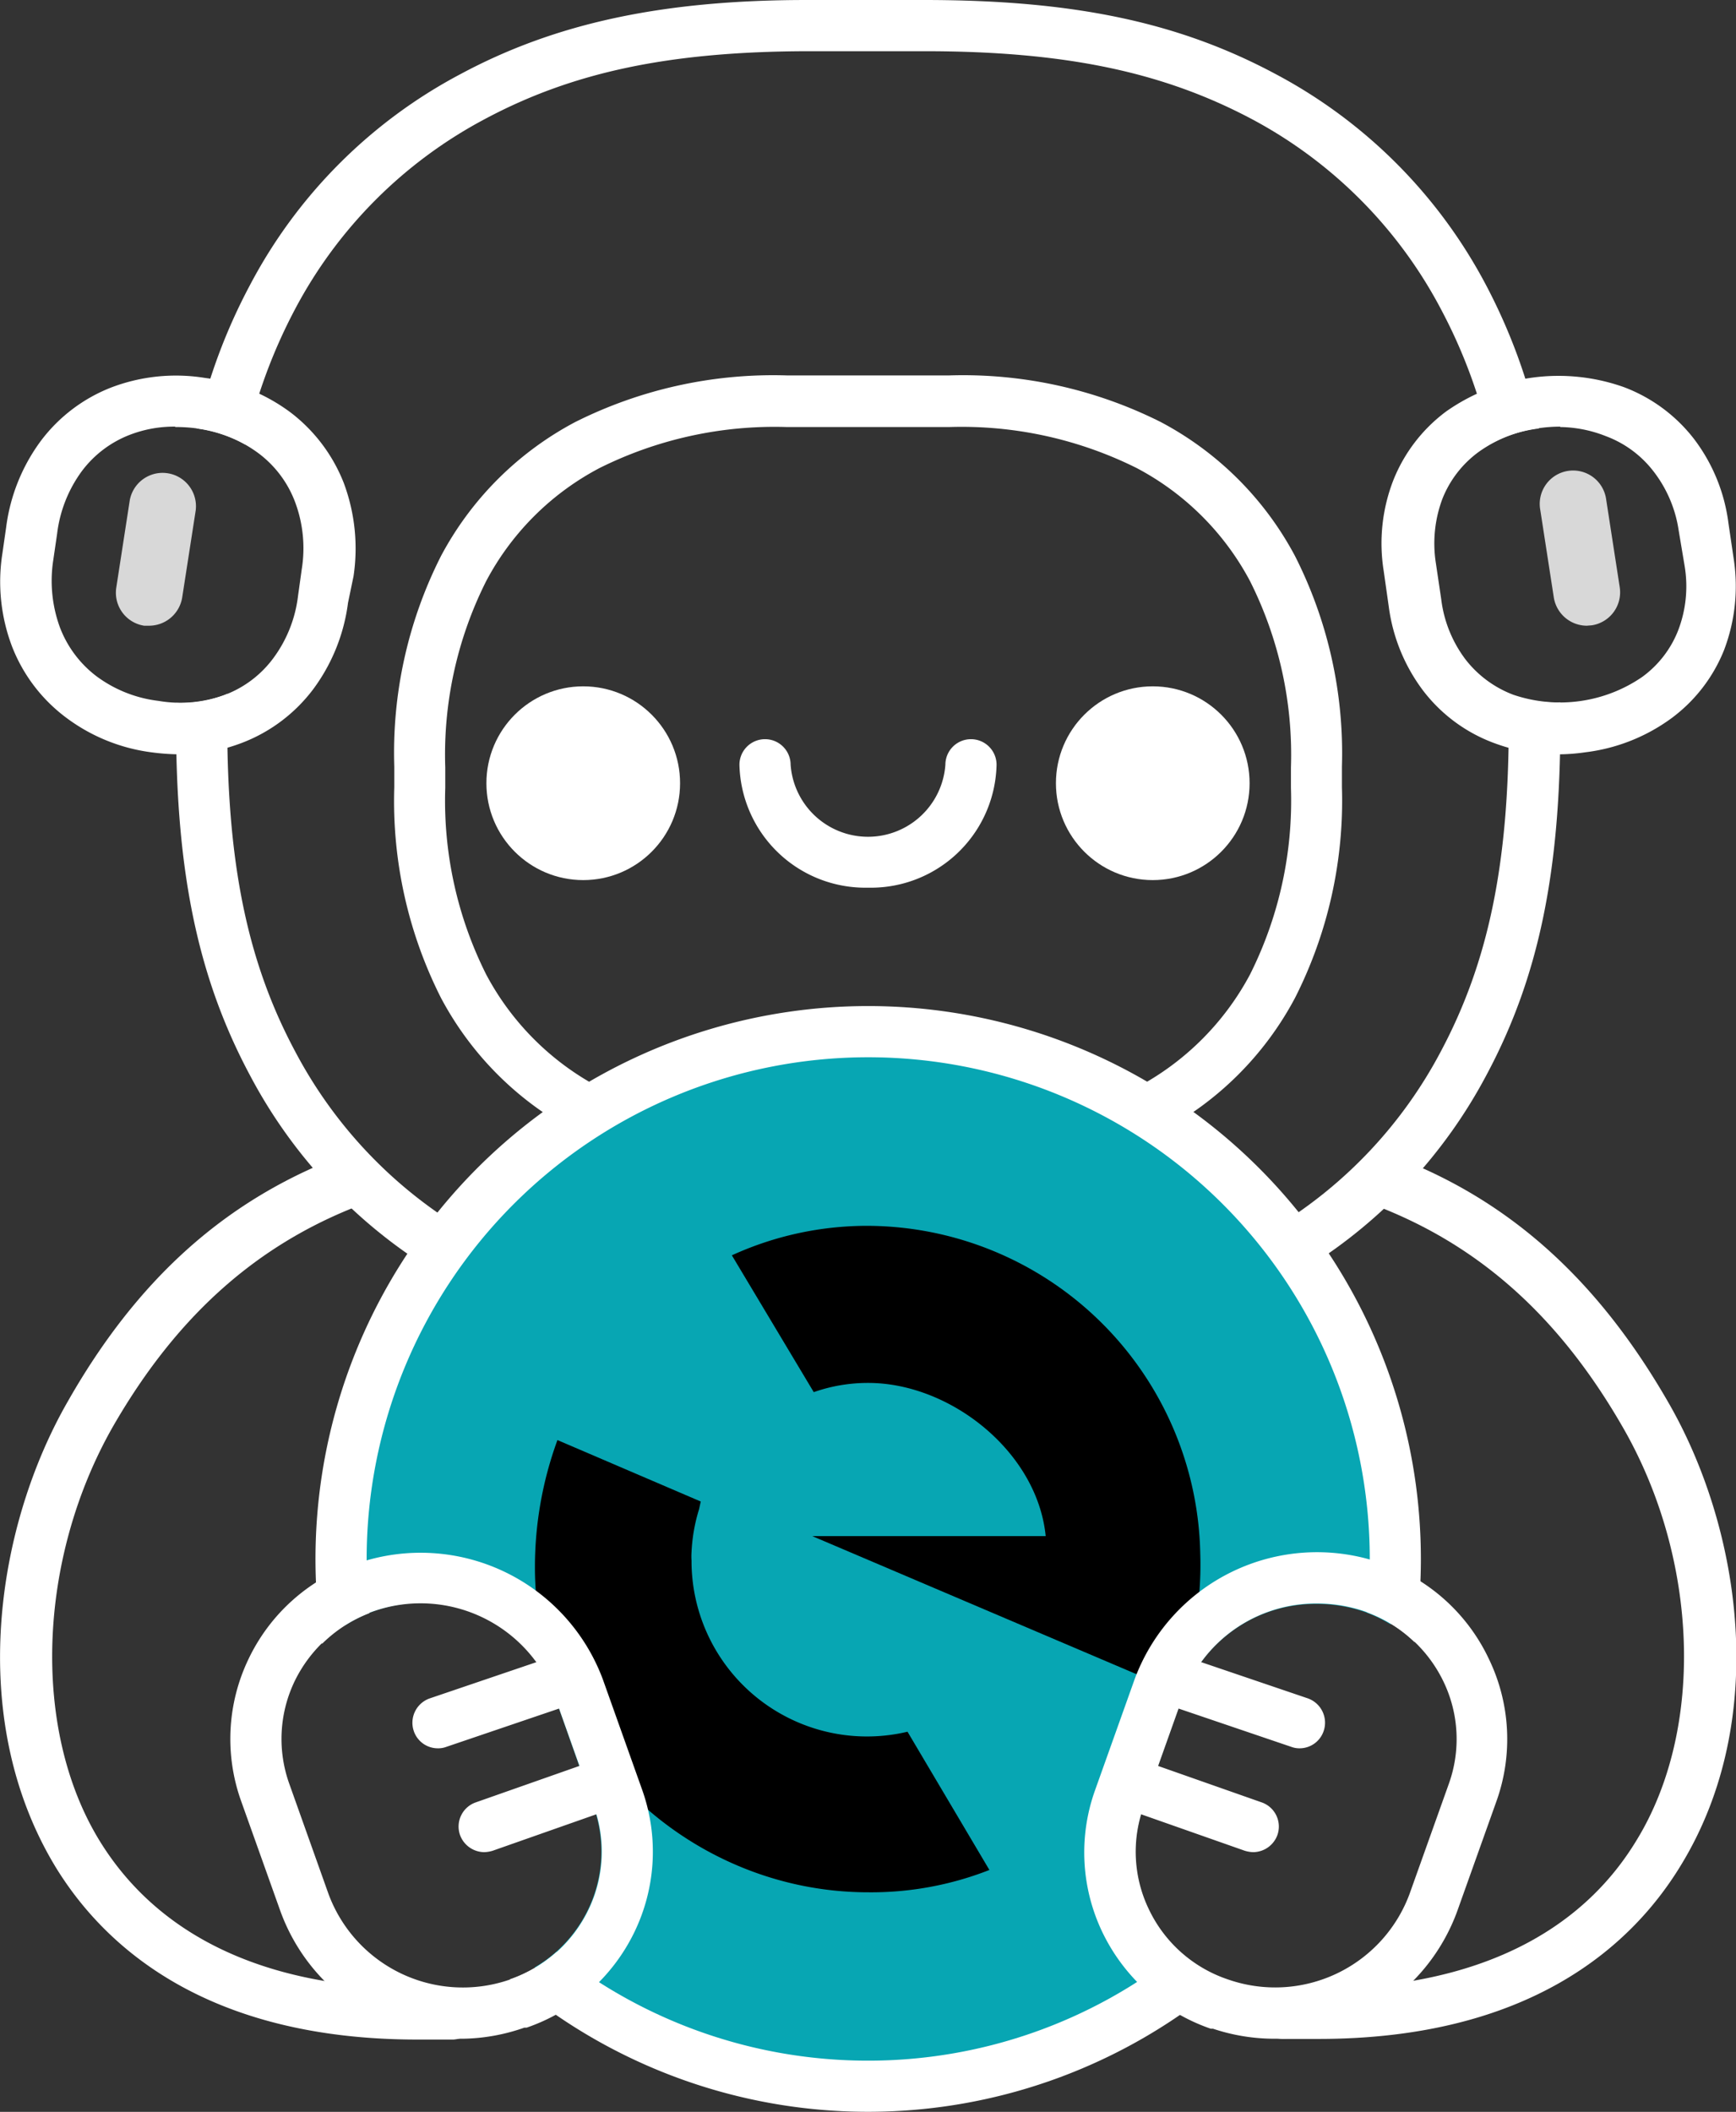 <svg xmlns="http://www.w3.org/2000/svg" viewBox="0 0 84.8 103.11">
    <rect x="0" y="0" width="84.8" height="103.11" fill="#333333" stroke="none"/>
    <defs>
        <style>
            .mew-cls-1 {
                fill: #fff;
            }

            .mew-cls-2 {
                fill: #07a6b3;
            }

            .mew-cls-3 {
                fill: #d8d8d8;
            }
        </style>
    </defs>
    <g id="Layer_2" data-name="Layer 2">
        <path class="mew-cls-1"
            d="M46.37,57.54H38.44a21.45,21.45,0,0,1-10.33-2.28,15.7,15.7,0,0,1-6.57-6.54,21.29,21.29,0,0,1-2.28-10.29v-1a21.25,21.25,0,0,1,2.28-10.28,15.78,15.78,0,0,1,6.57-6.55,21.57,21.57,0,0,1,10.33-2.27h7.93a21.52,21.52,0,0,1,10.32,2.27,15.78,15.78,0,0,1,6.57,6.55,21.27,21.27,0,0,1,2.29,10.28v1a21.29,21.29,0,0,1-2.29,10.29,15.7,15.7,0,0,1-6.57,6.54A21.41,21.41,0,0,1,46.37,57.54ZM38.44,20.85a19.16,19.16,0,0,0-9.15,2,13.22,13.22,0,0,0-5.54,5.52,18.84,18.84,0,0,0-2,9.1v1a18.91,18.91,0,0,0,2,9.11,13.28,13.28,0,0,0,5.54,5.52,19.16,19.16,0,0,0,9.15,2h7.93a19.16,19.16,0,0,0,9.15-2,13.34,13.34,0,0,0,5.54-5.52,18.91,18.91,0,0,0,2-9.11v-1a18.87,18.87,0,0,0-2-9.1,13.28,13.28,0,0,0-5.54-5.52,19.16,19.16,0,0,0-9.15-2Z" />
        <circle id="left-eye" class="mew-cls-1" cx="28.49" cy="38.24" r="4.73" />
        <circle id="right-eye" class="mew-cls-1" cx="56.31" cy="38.24" r="4.73" />
        <path class="mew-cls-1"
            d="M42.4,43.34a6.15,6.15,0,0,1-6.28-6,1.25,1.25,0,0,1,2.5,0,3.79,3.79,0,0,0,7.56,0,1.25,1.25,0,0,1,2.5,0A6.14,6.14,0,0,1,42.4,43.34Z" />
        <path class="mew-cls-2"
            d="M42.4,50.37A25.74,25.74,0,0,0,16.66,76.12a24.68,24.68,0,0,0,.21,3.23A6.91,6.91,0,0,1,27.1,82.83L29,88.22a6.51,6.51,0,0,1-.27,5,6.59,6.59,0,0,1-2.62,2.84,25.75,25.75,0,0,0,32.56,0,6.56,6.56,0,0,1-2.57-2.82,6.46,6.46,0,0,1-.26-5l1.92-5.39a6.93,6.93,0,0,1,6.56-4.54,7.25,7.25,0,0,1,2.28.37,7,7,0,0,1,1.33.63,27.67,27.67,0,0,0,.2-3.17A25.75,25.75,0,0,0,42.4,50.37Z" />
        <path
            d="M42.41,92.39c-8.76,0-16.28-7.09-16.28-15.85a18.06,18.06,0,0,1,1.1-6.23l7,3-.08.37a8.34,8.34,0,0,0-.37,2.1,3,3,0,0,0,0,.42v.1a8.57,8.57,0,0,0,10.55,8.25l4,6.75A15.81,15.81,0,0,1,42.41,92.39Z" />
        <path
            d="M57.61,82.18l-.17.38L39.68,75,51.08,75c-.41-4.12-4.66-7.48-8.67-7.48a8,8,0,0,0-2.66.45l-4-6.68a15.91,15.91,0,0,1,6.62-1.44,16.32,16.32,0,0,1,16.26,16A16.7,16.7,0,0,1,57.61,82.18Z" />
        <path class="mew-cls-1"
            d="M21.39,85.36a1.24,1.24,0,0,1-1.18-.85A1.26,1.26,0,0,1,21,82.92l5.89-2a1.25,1.25,0,1,1,.8,2.37l-5.89,2A1.12,1.12,0,0,1,21.39,85.36Z" />
        <path class="mew-cls-1"
            d="M23.65,90.43a1.27,1.27,0,0,1-1.18-.84A1.25,1.25,0,0,1,23.24,88l5.86-2.06a1.25,1.25,0,0,1,.83,2.36l-5.86,2.06A1.54,1.54,0,0,1,23.65,90.43Z" />
        <path class="mew-cls-1"
            d="M62.25,99.54a9.46,9.46,0,0,1-3-.49l-.11,0a9.2,9.2,0,0,1-5.29-4.71,9,9,0,0,1-.36-6.93L55.42,82a9.5,9.5,0,0,1,11.91-5.73l.11,0A9.09,9.09,0,0,1,72.73,81a9,9,0,0,1,.37,6.94l-1.92,5.38A9.48,9.48,0,0,1,62.25,99.54Zm2.09-21.25a6.93,6.93,0,0,0-6.56,4.54l-1.92,5.39a6.46,6.46,0,0,0,.26,5A6.6,6.6,0,0,0,60,96.65a7,7,0,0,0,8.85-4.17l1.92-5.38a6.46,6.46,0,0,0-.26-5,6.7,6.7,0,0,0-3.86-3.43A7.25,7.25,0,0,0,64.34,78.29Z" />
        <path class="mew-cls-1"
            d="M63.48,85.36a1.12,1.12,0,0,1-.4-.07l-5.89-2a1.25,1.25,0,1,1,.8-2.37l5.89,2a1.26,1.26,0,0,1,.78,1.59A1.24,1.24,0,0,1,63.48,85.36Z" />
        <path class="mew-cls-1"
            d="M61.22,90.43a1.54,1.54,0,0,1-.42-.07L54.94,88.3a1.26,1.26,0,0,1-.76-1.6,1.24,1.24,0,0,1,1.59-.76L61.63,88a1.25,1.25,0,0,1,.77,1.59A1.27,1.27,0,0,1,61.22,90.43Z" />
        <path class="mew-cls-1"
            d="M18.18,97C12,96.54,7.45,94.1,4.85,89.85c-3.32-5.44-3-13.74.65-20.17,3.24-5.64,7.41-9.28,13-11.17a24.78,24.78,0,0,1-2-2c-5.57,2.16-9.82,6-13.18,11.9-3.5,6.08-5,15.47-.62,22.72,2.39,3.92,7.39,8.45,17.7,8.45.56,0,1.15,0,1.75,0A1.55,1.55,0,0,0,23.25,99a2.07,2.07,0,0,0,.44-.82A8.3,8.3,0,0,1,18.18,97Z" />
        <path class="mew-cls-1"
            d="M81.47,68.43c-3.37-5.85-7.61-9.74-13.19-11.9a23.12,23.12,0,0,1-2,2c5.6,1.89,9.76,5.53,13,11.17,3.7,6.43,4,14.73.65,20.17C77.37,94.09,72.83,96.52,66.7,97a8.27,8.27,0,0,1-5.59,1.19,2.1,2.1,0,0,0,.45.84,1.51,1.51,0,0,0,1.07.52c.61,0,1.19,0,1.76,0,10.31,0,15.31-4.53,17.7-8.45C86.52,83.89,85,74.51,81.47,68.43Z" />
        <path class="mew-cls-1"
            d="M22.62,99.54a9.46,9.46,0,0,1-8.92-6.22l-1.92-5.38A9,9,0,0,1,12.14,81a9.09,9.09,0,0,1,5.29-4.7l.11,0A9.5,9.5,0,0,1,29.45,82l1.92,5.39A9,9,0,0,1,31,94.31,9.15,9.15,0,0,1,25.72,99l-.11,0A9.46,9.46,0,0,1,22.62,99.54Zm-6.57-7.06a7,7,0,0,0,8.77,4.2,6.67,6.67,0,0,0,3.93-3.45,6.51,6.51,0,0,0,.27-5L27.1,82.83a7,7,0,0,0-8.77-4.19,6.71,6.71,0,0,0-3.94,3.45,6.5,6.5,0,0,0-.26,5Z" />
        <path class="mew-cls-1"
            d="M8.78,36.83a11,11,0,0,1-1.39-.1A8.84,8.84,0,0,1,3.18,35,7.9,7.9,0,0,1,.59,31.57,8.91,8.91,0,0,1,.12,27L.3,25.75A9,9,0,0,1,2,21.52a7.87,7.87,0,0,1,3.43-2.6A8.87,8.87,0,0,1,10,18.45a8.87,8.87,0,0,1,4.21,1.7,8,8,0,0,1,2.59,3.45,9.15,9.15,0,0,1,.47,4.53L17,29.43a9,9,0,0,1-1.7,4.22,7.87,7.87,0,0,1-3.43,2.6A8.45,8.45,0,0,1,8.78,36.83Zm-.22-16a6,6,0,0,0-2.22.4A5.31,5.31,0,0,0,4,23a6.46,6.46,0,0,0-1.21,3.06l-.19,1.3a6.61,6.61,0,0,0,.33,3.28A5.4,5.4,0,0,0,4.69,33a6.33,6.33,0,0,0,3.05,1.22A6.32,6.32,0,0,0,11,33.92a5.25,5.25,0,0,0,2.34-1.77,6.37,6.37,0,0,0,1.22-3.07l.18-1.29a6.43,6.43,0,0,0-.33-3.29,5.3,5.3,0,0,0-1.77-2.36,6.45,6.45,0,0,0-3-1.22h0A7.47,7.47,0,0,0,8.56,20.85Z" />
        <path class="mew-cls-3"
            d="M7.29,30.55l-.25,0a1.63,1.63,0,0,1-1.36-1.86l.66-4.27a1.63,1.63,0,0,1,3.22.5L8.9,29.17A1.64,1.64,0,0,1,7.29,30.55Z" />
        <path class="mew-cls-3"
            d="M77.51,30.55a1.64,1.64,0,0,1-1.61-1.38l-.66-4.27a1.63,1.63,0,1,1,3.22-.5l.66,4.27a1.63,1.63,0,0,1-1.36,1.86Z" />
        <path class="mew-cls-1"
            d="M14.41,51.32c-2.32-4.34-3.31-9.13-3.31-16V33.87l-.1.05a6,6,0,0,1-2.4.4v1c0,7.31,1.08,12.45,3.61,17.18a24.68,24.68,0,0,0,8.73,9.4c.47-.7,1-1.38,1.49-2A22.21,22.21,0,0,1,14.41,51.32Z" />
        <path class="mew-cls-1"
            d="M76.06,36.83a8.65,8.65,0,0,1-3.1-.56,7.74,7.74,0,0,1-3.42-2.52,8.68,8.68,0,0,1-1.7-4.12l-.25-1.76a8.5,8.5,0,0,1,.47-4.42,7.76,7.76,0,0,1,2.58-3.36,9.54,9.54,0,0,1,8.68-1.19,7.8,7.8,0,0,1,3.42,2.52,8.57,8.57,0,0,1,1.69,4.12l.26,1.76a8.77,8.77,0,0,1-.47,4.43,7.68,7.68,0,0,1-2.59,3.35,8.94,8.94,0,0,1-4.19,1.65A9.34,9.34,0,0,1,76.06,36.83Zm.15-16a7.47,7.47,0,0,0-1,.07,6.52,6.52,0,0,0-3,1.18,5.21,5.21,0,0,0-1.75,2.27,6.21,6.21,0,0,0-.32,3.15l.26,1.75a6.09,6.09,0,0,0,1.19,2.95,5.34,5.34,0,0,0,2.33,1.72,7.09,7.09,0,0,0,6.3-.87,5.11,5.11,0,0,0,1.75-2.26,6,6,0,0,0,.32-3.16L82,25.9A6.18,6.18,0,0,0,80.76,23a5.24,5.24,0,0,0-2.33-1.71A6.24,6.24,0,0,0,76.21,20.85Z" />
        <path class="mew-cls-1"
            d="M70.39,15.1a25.76,25.76,0,0,1,2.42,6.57,6.75,6.75,0,0,1,2.36-.75h0a28.21,28.21,0,0,0-2.58-7A24.68,24.68,0,0,0,62.3,3.61C57.57,1.08,52.44,0,45.14,0H39.42c-7.08,0-12.3,1.14-16.91,3.61a24.62,24.62,0,0,0-10.3,10.31,27.8,27.8,0,0,0-2.6,7,6.75,6.75,0,0,1,2.38.79,25.91,25.91,0,0,1,2.42-6.61,22.29,22.29,0,0,1,9.28-9.29c4.29-2.29,9-3.29,15.73-3.31h5.72c6.86,0,11.64,1,16,3.31A22.26,22.26,0,0,1,70.39,15.1Z" />
        <path class="mew-cls-1"
            d="M73.84,33.94l-.14-.07v1.45c0,6.87-1,11.66-3.31,16a22.14,22.14,0,0,1-8,8.55,24.59,24.59,0,0,1,1.49,2,24.7,24.7,0,0,0,8.74-9.4c2.53-4.73,3.6-9.87,3.6-17.18v-1A6.32,6.32,0,0,1,73.84,33.94Z" />
        <path class="mew-cls-1"
            d="M42.4,100.61A24.41,24.41,0,0,1,27.19,95.3a6.78,6.78,0,0,1-2.29,1.34,26.91,26.91,0,0,0,35,0,6.65,6.65,0,0,1-2.28-1.36A24.34,24.34,0,0,1,42.4,100.61Z" />
        <path class="mew-cls-1"
            d="M42.4,49.12A27,27,0,0,0,15.73,80.26a6.68,6.68,0,0,1,2.32-1.5,25.64,25.64,0,0,1-.14-2.64,24.5,24.5,0,1,1,49,0,24.87,24.87,0,0,1-.14,2.6,6.62,6.62,0,0,1,2.33,1.46A27,27,0,0,0,42.4,49.12Z" />
    </g>
</svg>